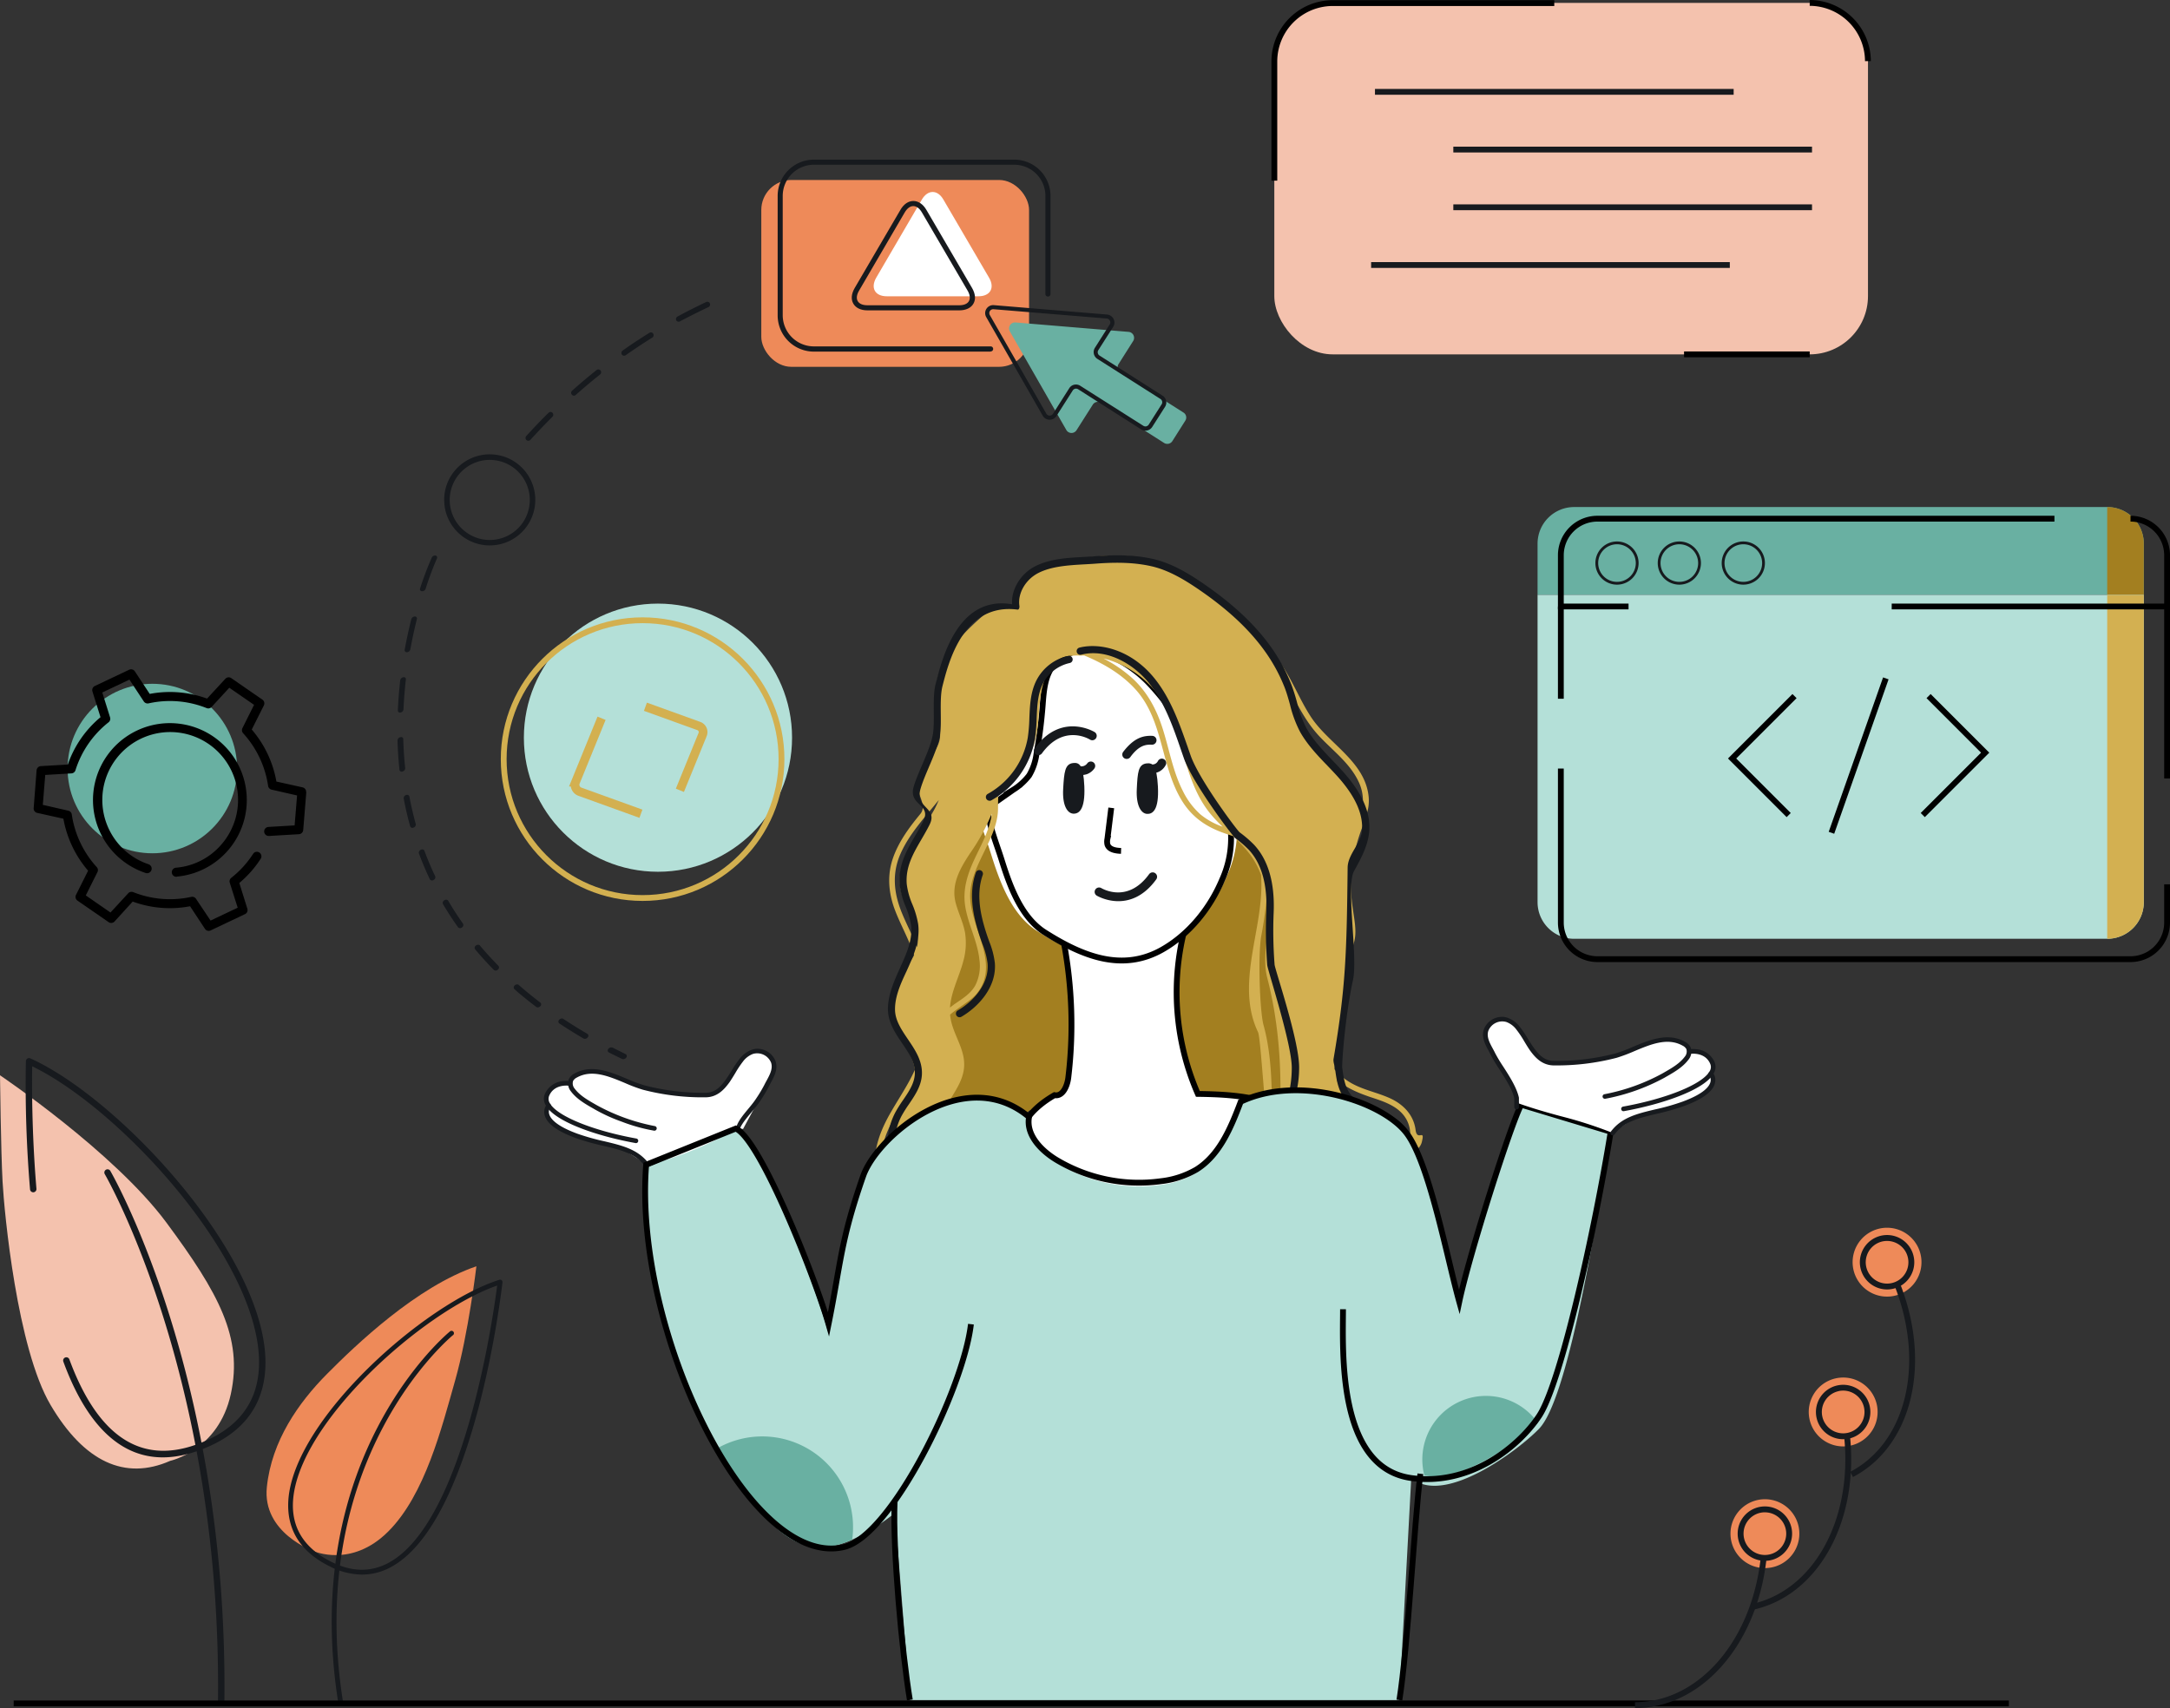 <svg xmlns="http://www.w3.org/2000/svg" viewBox="0 0 745.52 586.9"><rect x="0" y="0" width="745.52" height="586.9" fill="#333333" stroke="none"/><g id="design"><rect x="261.55" y="61.84" width="91.99" height="64.2" rx="10.3" style="fill:#ee8a59"/><path d="M880.78,297.28c-2-3.5-5.38-3.5-7.42,0l-15.68,26.85c-2,3.5-.4,6.36,3.64,6.36h31.51c4,0,5.69-2.86,3.65-6.35Z" transform="translate(-556.66 -228.69)" style="fill:#fff"/><path d="M886.2,335.33H854.69c-2.28,0-4-.82-4.86-2.3s-.69-3.39.46-5.37L866,300.81c1.15-2,2.74-3.06,4.46-3.06s3.32,1.09,4.47,3.05l15.7,26.86c1.15,2,1.31,3.88.46,5.37S888.48,335.33,886.2,335.33ZM870.43,299.5c-1.08,0-2.13.78-2.95,2.19L851.8,328.55c-.83,1.4-1,2.68-.46,3.61s1.72,1.42,3.35,1.42H886.2c1.63,0,2.82-.5,3.34-1.42s.37-2.21-.45-3.61l-15.7-26.86C872.57,300.28,871.52,299.5,870.43,299.5Z" transform="translate(-556.66 -228.69)" style="fill:#171a1e"/><path d="M897,349.51H836.28a12.46,12.46,0,0,1-12.45-12.45V296a12.47,12.47,0,0,1,12.45-12.46h68.83A12.47,12.47,0,0,1,917.57,296V329.8a.88.88,0,0,1-1.75,0V296a10.72,10.72,0,0,0-10.71-10.71H836.28A10.72,10.72,0,0,0,825.57,296v41a10.72,10.72,0,0,0,10.71,10.71H897a.87.87,0,0,1,0,1.74Z" transform="translate(-556.66 -228.69)" style="fill:#171a1e"/><rect x="437.8" y="1" width="203.96" height="120.76" rx="20.03" style="fill:#f4c2ae"/><line x1="472.38" y1="31.56" x2="595.61" y2="31.56" style="fill:none;stroke:#171a1e;stroke-miterlimit:10;stroke-width:2px"/><line x1="499.3" y1="51.39" x2="622.53" y2="51.39" style="fill:none;stroke:#171a1e;stroke-miterlimit:10;stroke-width:2px"/><line x1="499.3" y1="71.22" x2="622.53" y2="71.22" style="fill:none;stroke:#171a1e;stroke-miterlimit:10;stroke-width:2px"/><line x1="471.06" y1="91.06" x2="594.29" y2="91.06" style="fill:none;stroke:#171a1e;stroke-miterlimit:10;stroke-width:2px"/><path d="M1198.43,330.43" transform="translate(-556.66 -228.69)" style="fill:none;stroke:#000;stroke-miterlimit:10;stroke-width:2px"/><path d="M1178.4,229.69a20.09,20.09,0,0,1,20,20" transform="translate(-556.66 -228.69)" style="fill:none;stroke:#000;stroke-miterlimit:10;stroke-width:2px"/><path d="M994.47,290.75v-41a20.08,20.08,0,0,1,20-20h76.17" transform="translate(-556.66 -228.69)" style="fill:none;stroke:#000;stroke-miterlimit:10;stroke-width:2px"/><path d="M1014.49,350.45" transform="translate(-556.66 -228.69)" style="fill:none;stroke:#000;stroke-miterlimit:10;stroke-width:2px"/><line x1="621.74" y1="121.76" x2="578.57" y2="121.76" style="fill:none;stroke:#000;stroke-miterlimit:10;stroke-width:2px"/></g><g id="terra"><path d="M895.51,492c-.25.62-14,24-14,24s.84,21.75,1.24,22.51-2.31,21.64-2.31,21.64-5.37,18.63-5.1,24.11,0,33,0,33,15.52,21.57,20.8,21.73c8.89.27,10.21-31.3,15.38-28.72,11.8,0,13.39,26,22.35,24.75,4.77-.66,11.12-17.8,17.45-17.76,5.64,0,17.17,19.8,23.86,17.4,16.18-5.79,23.67-30.76,23.67-30.76s-3.61-38.55-3.72-39.71,5.6-13.07,3.61-19.76-8.61-25-9.54-32.22-1.48-18.85-7.64-26.51S961,454.79,954.45,454s-19-8.42-34.4-3.31S895.51,492,895.51,492Z" transform="translate(-556.66 -228.69)" style="fill:#a37f20"/><path id="Neck_White" data-name="Neck White" d="M963.45,548.71a87.22,87.22,0,0,0,4.75,55.85c13.69.17,29.33,1.27,37.71,12.09,2.68,3.46-27.25,37.87-54.56,38.58-32.86.85-62.35-33.57-32.41-50.27,2.84.56,4.39-3.17,4.74-6a152.85,152.85,0,0,0-1.48-46.18C936.07,556.8,950.07,554.14,963.45,548.71Z" transform="translate(-556.66 -228.69)" style="fill:#fff"/><path d="M853.52,743a31.09,31.09,0,0,1-1.68,10.12,11.33,11.33,0,0,1-8.26.64c-31.52-10.93-29.81-8.5-39.54-36A31.2,31.2,0,0,1,853.52,743Z" transform="translate(-556.66 -228.69)" style="fill:#69b0a2"/><path id="Neck_White-2" data-name="Neck White" d="M963.45,548.71a87.22,87.22,0,0,0,4.75,55.85c13.69.17,29.33,1.27,37.71,12.09,2.57,3.32-28.55,34.4-54.56,35.34-33.74,1.22-62.26-29.79-32.41-47,2.84.56,4.39-3.17,4.74-6a152.85,152.85,0,0,0-1.48-46.18C936.07,556.8,950.07,554.14,963.45,548.71Z" transform="translate(-556.66 -228.69)" style="fill:none;stroke:#000;stroke-miterlimit:10;stroke-width:2px"/><path id="Face-white" d="M981.56,511.08a37.14,37.14,0,0,1-3.21,18.18C974,539.72,966.2,549.38,956.24,555c-14.63,8.23-29.14,2.61-43.39-6.49-8.61-5.5-12.75-16.84-15.76-26.52-1.63-5.2-3.67-10.16-4.78-15.53a6.22,6.22,0,0,1,0-3.23,6.34,6.34,0,0,1,2.62-2.79l6.37-4.48a22.06,22.06,0,0,0,5.86-5.27c1.6-2.36,2.22-5.24,2.73-8.05a175.45,175.45,0,0,0,2.31-17.84c.43-5.48.82-11.49,4.62-15.46,10.22-10.63,26.63-1.1,34.47,7.17,10.72,11.3,18.1,25.28,25.35,39.06A41.69,41.69,0,0,1,981.56,511.08Z" transform="translate(-556.66 -228.69)" style="fill:#fff"/><path id="Face-Line" d="M979.51,514.07a34.66,34.66,0,0,1-3,16.93c-4.08,9.74-11.31,18.74-20.59,24-13.62,7.67-27.14,2.43-40.4-6-8-5.12-11.87-15.68-14.69-24.69-1.51-4.85-3.41-9.47-4.44-14.47a5.77,5.77,0,0,1,0-3,6,6,0,0,1,2.44-2.61l5.93-4.16a20.42,20.42,0,0,0,5.46-4.92,19.36,19.36,0,0,0,2.54-7.49A165.82,165.82,0,0,0,914.88,471c.39-5.1.75-10.7,4.3-14.39,9.51-9.91,24.79-1,32.1,6.67,10,10.52,16.85,23.54,23.6,36.37A38.68,38.68,0,0,1,979.51,514.07Z" transform="translate(-556.66 -228.69)" style="fill:none;stroke:#000;stroke-miterlimit:10;stroke-width:2px"/><path id="hair" d="M857.41,630.42a18.22,18.22,0,0,0,9.09,13.43c8.57,4.92,19.2,1.54,24.12-6.35a17.37,17.37,0,0,0,4.76-5.8,2.31,2.31,0,0,0-.26-2.54,1.89,1.89,0,0,0-2.22-1.82c-7.46.84-14.29-5.17-13.09-12.93,1-6.73,7.09-11.49,8-18.36s-4.23-12.15-4.73-18.73c3-2.62,7.09-4.71,9.13-7.21,8.45-10.31-2.62-23.14-2.24-34.18.36-10.33,9.55-19.26,9.57-29.47,0-2.1.06-4.19.18-6.29,5.5-4.31,10.27-9.57,12.3-16.16,1.31-4.26,1.38-8.77,1.8-13.2s1.24-9,3.8-12.63a15,15,0,0,1,1.17-1.46,7.71,7.71,0,0,1,4.1-2.46,22.86,22.86,0,0,1,4.74-.32h.87a2.6,2.6,0,0,1,.74,0c6.64,2.77,13,6.49,17.83,11.95,9.41,10.73,8.37,26.26,15.75,38.09,3.55,5.71,8.55,9,14.84,11.13l2.58.86a49.26,49.26,0,0,1,6,6.47,28.63,28.63,0,0,1,3.68,6.9,57.92,57.92,0,0,1-.26,9.85c-1.5,14.39-7.48,30.18-.8,44.13,1.24,2.6,3.11,44.93,5.73,46.23,3,1.48,6.46,1.42,9.67,1a27.22,27.22,0,0,0,6.64-1.78,20.18,20.18,0,0,0,2.84-1c1.24-.56,2.73-1.42,4.33-2.3.36-.26.74-.5,1.16-.76,4.61-2.76,10-4.7,16-2.53,2.12.78,6.15,2.36,6.15,2.36a4.68,4.68,0,0,0,3.85-3.84c1-4.24-1.71.32-2.24-3.8-.64-5.06-4.15-8.7-8.63-10.78-4.7-2.17-9.93-3-14.35-5.81a21.58,21.58,0,0,1-4.87-4.2c-.28-3.08,5.58-40.13,6.56-43.15,2.87-8.83-5.78-17.74,3.45-41.27a2.23,2.23,0,0,0,0-1,14.09,14.09,0,0,0,1.68-8.61c-1.4-11.73-13.45-17.71-19.53-26.68-4.71-7-7.49-15.59-13.07-21.86a35.39,35.39,0,0,0-2-3.16,39.48,39.48,0,0,0-8.54-8.53c-8.23-7.8-16.81-15.75-27.48-19.56-11.62-4.15-24.48-2.92-36.46,0-3.72.9-7.54,2-10.37,4.62-3.51,3.19-4.22,6.57-3.29,9.68.09.3-8.39.71-11.84,3.75-10.37,9.13-20.15,19.75-14.93,38.58,1.9,6.86-5,10.38-6.83,17.31-2.5,3.76,3.23,8.65.37,12.12-3.75,4.54-7.35,9.38-9.35,15-2.08,5.84-1.64,11.79.44,17.57,2,5.44,5,10.47,6.74,16-1.38,2.66-3.42,5-5,7.49-2.14,3.24-3.86,7-3.56,10.93.3,4.18,2.44,7.84,4.58,11.34,1.82,3,3.86,6.07,4.26,9.59-2.18,4.91-5.28,9.45-8,14.15C859.46,616.39,856.53,623.33,857.41,630.42Zm158.5-30.81c3.33,2.94,7.27,4.56,11.45,6,4.45,1.47,9.55,3,12.19,7.21a10.35,10.35,0,0,1,1.3,8,10.47,10.47,0,0,0-.84-2.63c-3.42-7.4-12.27-8.28-18.61-11.92A11.75,11.75,0,0,1,1015.91,599.61Zm-14.43-127.79c-.86-2.56-1.7-5.17-2.6-7.77l.54,1c3.08,6,6,11.87,10.65,16.78s10.27,9.08,13.25,15.25a15.27,15.27,0,0,1,1.32,9.62,18.31,18.31,0,0,0-3.06-6.72c-2.3-3.14-5.23-5.59-8.11-8.15a34.83,34.83,0,0,1-7.48-9.08A64.24,64.24,0,0,1,1001.48,471.82Zm-9.62,64.83c.26,1.58.42,3.18.54,4.78.54,7.75-2.31,15.78-.36,23.28,8.23,31.65,2.26,60.34,4.72,59.8,2.77-.61,3.92,3.6,6.24,4.28a16.26,16.26,0,0,1-5.5-.28c-7-1.7-.92-26.63-6.76-47.66-1.21-4.36-2-23.55-.75-30.65A130.77,130.77,0,0,0,991.86,536.65Zm-56-81.69a33.79,33.79,0,0,1,22.2,18.3c5.44,11.49,6.11,24.84,14.41,35a47.2,47.2,0,0,0,4.24,4.48,24.28,24.28,0,0,1-7.7-4.28,26.34,26.34,0,0,1-6-8.05c-3.34-6.57-4.58-13.91-6.76-20.9-2.12-6.82-5.32-13-10.63-17.83A47,47,0,0,0,935.89,455Zm-52.82,119.9c.38-5.51,3.23-10.71,4.59-16a22.94,22.94,0,0,0,.6-9.54c-.6-3.55-2.26-6.79-3.2-10.25-1.75-6.47,1.48-12,4.94-17.25a68,68,0,0,0,7.4-13.55c-.56,4.94-3.08,9.74-5.22,14.15-2.66,5.48-4.82,11.1-3.94,17.27.92,6.46,4.3,12.31,4.94,18.83a14.77,14.77,0,0,1-1.48,8.87c-1.6,2.78-4.4,4.48-7,6.26C884.19,574,883.63,574.44,883.07,574.86Zm-3.82-71.36c-.36.86-.74,1.72-1.16,2.56-4,7.89-11.35,14.47-12.19,23.68-.42,4.46,1.26,8.51,3.12,12.45,1.76,3.74,3.79,7.71,2.69,11.91-1.57-4.1-3.67-8-5.31-12.07-2.64-6.62-3.28-13.21-.38-19.87C869.1,515.07,874.47,509.47,879.25,503.5ZM860,622c1.92-7.36,6.5-13.55,10.18-20.11a44.72,44.72,0,0,1-3.36,7.22c-1.92,3.62-4,7.35-4.7,11.45a18.23,18.23,0,0,0,12,20.22,17.05,17.05,0,0,0,11.45-.42A15.6,15.6,0,0,1,863.52,639C859.14,634.38,858.43,628,860,622Z" transform="translate(-556.66 -228.69)" style="fill:#d3b051"/><path d="M874.32,642.26a1.25,1.25,0,0,0,.59-2.35A20.59,20.59,0,0,1,866.47,612a46,46,0,0,1,2.48-3.93c2.1-3.1,4.27-6.3,4.44-10.21.21-4.66-2.34-8.43-4.81-12.08-2.29-3.39-4.46-6.6-4.43-10.35,0-4.48,2-8.87,4-13.12,2.32-5.13,4.72-10.43,3.94-16.17a30.59,30.59,0,0,0-2-6.76,25.34,25.34,0,0,1-1.91-6.92c-.47-5.89,2.22-10.51,5.07-15.4.91-1.56,1.85-3.18,2.7-4.86l.06-.13c3-6-5-5.57-3.12-12.25,1.53-5.36,5.83-13.05,6.7-18.44.75-4.7-.32-12.34.88-17,2.11-8.21,7.19-28.6,25.78-26.23.52.06.71-.76.63-1.27-.64-4.33,2.14-9.11,6.59-11.35s10.16-2.62,15.56-2.92c1.28-.07,2.55-.14,3.78-.23,8-.62,14-.35,19.37.86,6.12,1.37,11.76,4.87,16.48,8.1,9.68,6.64,16.94,13.39,22.21,20.63A57.78,57.78,0,0,1,998,464.9c.74,1.91,1.3,3.92,1.84,5.86a40.44,40.44,0,0,0,3.53,9.51c2.48,4.34,5.94,8,9.28,11.45,1.18,1.23,2.39,2.5,3.54,3.77,6.14,6.85,8.88,13,8.38,18.75-.39,4.35-4.87,8-4.92,12.57-.32,29.2-.63,41-4.83,65.67-.19,1.1.35,2.24.5,3.34.52,4,1.06,8.09,4.06,11.22,2.53,2.65,5.93,3.93,9.22,5.17,1,.35,1.9.71,2.82,1.1,2.23.94,7.44,3.61,7.63,8.13a1.22,1.22,0,0,0,1.3,1.19,1.25,1.25,0,0,0,1.2-1.3c-.26-5.94-6.49-9.2-9.16-10.32-.95-.41-1.93-.77-2.91-1.14-3.17-1.19-6.16-2.32-8.29-4.55-2.44-2.55-2.9-6.08-3.4-9.82-.15-1.14.92-17.28,3.72-30.17,1.71-7.93-2.51-32.15.33-37.31,2.35-4.27,4.79-8.68,5.22-13.56.56-6.49-2.38-13.24-9-20.64-1.17-1.3-2.4-2.59-3.59-3.83-3.24-3.39-6.59-6.89-8.92-11a38,38,0,0,1-3.29-8.93,63,63,0,0,0-1.92-6.1,60.19,60.19,0,0,0-7.43-13.52c-5.43-7.47-12.9-14.41-22.82-21.22-4.91-3.37-10.81-7-17.34-8.48-5.67-1.27-11.87-1.55-20.12-.91-1.21.09-2.45.16-3.72.23-5.65.31-11.5.63-16.54,3.17s-8.37,8-8,13.09c-18.71-3.18-24.1,18.9-26.27,27.38-1.23,4.77-.17,12.47-.93,17.23-.85,5.31-5.14,12.93-6.63,18.15-1.83,6.44,6.29,5.87,3.29,11.8l-.07.14c-.81,1.61-1.73,3.19-2.62,4.72-2.92,5-5.94,10.19-5.4,16.86a27.42,27.42,0,0,0,2.06,7.6,28.16,28.16,0,0,1,1.83,6.21c.69,5-1.46,9.78-3.74,14.81-2,4.48-4.13,9.12-4.18,14.13,0,4.53,2.45,8.21,4.86,11.77s4.56,6.73,4.39,10.57c-.15,3.2-2,6-4,8.92a47.64,47.64,0,0,0-2.62,4.15,23.1,23.1,0,0,0,9.48,31.31A1.22,1.22,0,0,0,874.32,642.26Z" transform="translate(-556.66 -228.69)" style="fill:#171a1e"/><path d="M896.65,503.84a1.26,1.26,0,0,0,.59-.15,30,30,0,0,0,15-21.19,61.16,61.16,0,0,0,.57-7c.18-4.33.36-8.42,2.21-12a13.63,13.63,0,0,1,9.17-7,1.25,1.25,0,0,0-.52-2.45,16.18,16.18,0,0,0-10.87,8.29c-2.11,4.07-2.3,8.63-2.49,13.05a56.93,56.93,0,0,1-.54,6.69,27.43,27.43,0,0,1-13.75,19.39,1.25,1.25,0,0,0,.6,2.35Z" transform="translate(-556.66 -228.69)" style="fill:#171a1e"/><path d="M1008.1,629.3c3.62,0,6.89-1.58,10.06-3.11a26.83,26.83,0,0,1,7.67-2.81,1.25,1.25,0,0,0-.36-2.48,29.24,29.24,0,0,0-8.4,3c-3.27,1.58-6.36,3.07-9.66,2.83-4-.28-7.89-3.36-10-7.84-2-4.2,5.58-8.73,5.58-23.48,0-9.32-8.35-33.7-8.44-35.32a151.53,151.53,0,0,1-.33-17.45c.49-10.4-1.76-18.36-6.7-23.67a39.48,39.48,0,0,0-4.94-4.26c-1-.79-13.91-18.08-16.84-26.34-.34-1-.68-1.92-1-2.89-2.82-8.06-5.74-16.41-11.1-23.27-7.93-10.14-18.84-12.82-26.14-11a1.25,1.25,0,1,0,.61,2.43c9-2.28,18.35,3.43,23.56,10.1s8,14.68,10.71,22.56c.34,1,.67,1.93,1,2.89,3,8.57,16.63,26.68,17.67,27.48a37.77,37.77,0,0,1,4.64,4c4.46,4.8,6.49,12.15,6,21.85a156.06,156.06,0,0,0,.33,17.72c.09,1.6,8.44,27.05,8.44,35.29,0,14.63-7.49,19.82-5.34,24.42,2,4.21,6.17,8.86,12.07,9.28Z" transform="translate(-556.66 -228.69)" style="fill:#171a1e"/><path d="M886.33,578.22a1.22,1.22,0,0,0,.63-.17c5.71-3.31,12.15-10.13,11.49-18.46a28.23,28.23,0,0,0-1.89-7.29l-.2-.55c-2.48-7-4.67-15.13-2.07-22.42a1.25,1.25,0,1,0-2.36-.84c-2.86,8-.56,16.69,2.08,24.1l.2.55a26.3,26.3,0,0,1,1.75,6.65c.57,7.16-5.17,13.15-10.26,16.1a1.25,1.25,0,0,0,.63,2.33Z" transform="translate(-556.66 -228.69)" style="fill:#171a1e"/><path d="M1110,618.1c-5.4,34.73-14.83,91.38-24.56,101.49-6.8,7.08-32.47,26.72-43.93,16.94l-4.1,76.31H869.24l-5.13-64.31a69.28,69.28,0,0,1-14.67,9.19,33.52,33.52,0,0,1-5.86,2c-11.66,2.7-23-2.78-40.18-33.55-3.63-6.51-7.53-14.15-11.74-23.09-10.19-21.61-12.76-49.14-13-73.16L809.49,617c8.59,4.08,27.45,53.85,31.85,69.89,4.25-21.95,4.06-29.57,11.89-52.9,4.8-14.33,34.66-40.51,57-21.12-1.13,6.4,4.17,12,9.52,15.38a53.45,53.45,0,0,0,35.78,7.55,30.41,30.41,0,0,0,12.2-4.18c8-5.19,11.87-15,15.21-24.23,20-9.9,48.84-.14,57.08,11.36,7.76,10.82,13.78,44.32,18,60.12,3.38-16.69,17.68-63.41,21.3-70.42Z" transform="translate(-556.66 -228.69)" style="fill:#b4e0d8"/><path d="M1085,715.56c-6.51,6.28-26.6,21-39,18.06a21.85,21.85,0,0,1,39-18.06Z" transform="translate(-556.66 -228.69)" style="fill:#b4e0d8"/><path d="M1085,717.56c-6.51,6.28-26.6,21-39,18.06a21.85,21.85,0,0,1,39-18.06Z" transform="translate(-556.66 -228.69)" style="fill:#69b0a2"/><path d="M849.73,753.45a31.57,31.57,0,0,1-.29,4.27,33.52,33.52,0,0,1-5.86,2c-11.66,2.7-23-2.78-40.18-33.55a31.19,31.19,0,0,1,46.33,27.28Z" transform="translate(-556.66 -228.69)" style="fill:#69b0a2"/><path d="M809.49,616.47l2.46.13s8-14.89,9.65-17.84.52-8-3.55-8.78-7.86,4.85-10,7.92S803,605,799.58,605s-12.88.27-23.46-3.07-12.25-5.25-16.77-5a8,8,0,0,0-6.79,3.89s-3.13-1-6.72,2.22-.51,5.86-.51,5.86-1.94,1.16-.74,3.94S749.9,617,754.72,619s11.26,2.1,15.62,4.48a85.94,85.94,0,0,1,8.57,5.53,108.54,108.54,0,0,0,16.57-5.42C805.57,619.39,809.49,616.47,809.49,616.47Z" transform="translate(-556.66 -228.69)" style="fill:#fff"/><path d="M816.31,589.07a6.71,6.71,0,0,1,6.79,4.23c.94,2.71-.45,5.26-1.67,7.51-.27.49-.53,1-.75,1.44a49.14,49.14,0,0,1-2.82,4.69c-2.12,3.3-6.62,7.38-7.29,10.41l-1.08-.88c.75-3.48,4.84-7,7-10.39a46.44,46.44,0,0,0,2.72-4.53c.24-.49.51-1,.79-1.5,1.12-2.06,2.27-4.19,1.57-6.23a5.15,5.15,0,0,0-6.22-3,7.71,7.71,0,0,0-3.5,2.7,34.42,34.42,0,0,0-2.56,3.86c-.64,1.06-1.3,2.14-2,3.17-1.86,2.57-4.27,5.19-8.32,5.18a81.41,81.41,0,0,1-21.49-2.62,53.87,53.87,0,0,1-6.09-2.29c-5.6-2.34-11.37-4.77-16.54-1.89a3,3,0,0,0-1.29,1.16,2.75,2.75,0,0,0,.52,2.64c1.75,2.36,4.48,3.92,7.12,5.43l.67.38a68,68,0,0,0,19.78,7.08.8.8,0,0,1-.23,1.58,59,59,0,0,1-11.13-3.09,58.08,58.08,0,0,1-9.22-4.19l-.65-.38c-2.66-1.51-5.66-3.23-7.62-5.86a4.24,4.24,0,0,1-.67-4.29,4.47,4.47,0,0,1,1.94-1.85c5.84-3.25,12.26-.57,17.93,1.82a54.44,54.44,0,0,0,5.92,2.22A79.88,79.88,0,0,0,799,604.17c3.27.07,5.32-2.16,7-4.51.7-1,1.34-2,2-3.06a35.87,35.87,0,0,1,2.69-4,9.29,9.29,0,0,1,4.25-3.21A6.27,6.27,0,0,1,816.31,589.07Z" transform="translate(-556.66 -228.69)" style="fill:#171a1e"/><path d="M750.46,600.14a7.88,7.88,0,0,1,1.63,0,.8.8,0,0,1-.2,1.58c-.19,0-4.92-.55-6.59,3.56a2.75,2.75,0,0,0,.24,2.44c2.44,4.44,14.67,9.44,29.74,12.17a.79.79,0,0,1,.64.92.77.77,0,0,1-.92.64c-13.11-2.36-27.73-7.29-30.86-13a4.27,4.27,0,0,1-.31-3.81A7.49,7.49,0,0,1,750.46,600.14Z" transform="translate(-556.66 -228.69)" style="fill:#171a1e"/><path d="M745.11,607.85a.79.79,0,0,1,.65,1.33,2.54,2.54,0,0,0-.44,2.25c.41,1.63,2.43,4.13,9.67,6.79a79.17,79.17,0,0,0,9.3,2.62c6.22,1.48,11.58,2.75,15.26,7.65a.8.8,0,0,1-.16,1.11.79.79,0,0,1-1.11-.16c-3.34-4.44-8.2-5.59-14.35-7.05a80,80,0,0,1-9.48-2.67c-6.38-2.34-10-5-10.69-7.94a4.19,4.19,0,0,1,.82-3.68A.78.78,0,0,1,745.11,607.85Z" transform="translate(-556.66 -228.69)" style="fill:#171a1e"/><path d="M890.23,683.68c-2.54,22-27.16,72.63-43.58,76.56-32.61,7.82-72.46-74.18-68-131.34l30.81-12.43c8.59,3.92,27.45,51.79,31.85,67.21,4.26-21.1,4.07-28.44,11.89-50.87,4.8-13.78,34.66-39,57-20.31-1.13,6.15,4.17,11.57,9.53,14.79a55.2,55.2,0,0,0,35.77,7.26,31.12,31.12,0,0,0,12.2-4c8-5,11.87-14.46,15.22-23.3,20-9.52,48.83-.13,57.08,10.93,7.75,10.4,13.78,42.62,18,57.81,3.37-16.05,17.67-61,21.29-67.72l30.74,9.28c-5.39,33.39-17,86.11-24.55,97.6-6.93,10.54-23.65,24.19-43.94,21.4-25.62-3.53-23.48-43.93-23.48-58" transform="translate(-556.66 -228.69)" style="fill:none;stroke:#000;stroke-miterlimit:10;stroke-width:2px"/><path d="M1078.47,607.84l-.86-2.2s-8-14.9-9.64-17.84-.52-8,3.54-8.78,7.87,4.85,10,7.92,5.1,7.08,8.51,7a75.66,75.66,0,0,0,23.46-3.07c10.58-3.33,12.25-5.25,16.77-5a8,8,0,0,1,6.78,3.9s3.13-1,6.73,2.22.51,5.86.51,5.86,1.94,1.16.74,3.94-5.32,4.21-10.13,6.16-11.27,2.1-15.62,4.48a83.43,83.43,0,0,0-8.58,5.53,143.84,143.84,0,0,0-16.56-5.42C1084.3,610,1078.47,607.84,1078.47,607.84Z" transform="translate(-556.66 -228.69)" style="fill:#fff"/><path d="M1073.26,578.1a6.7,6.7,0,0,0-6.79,4.24c-.94,2.71.44,5.26,1.67,7.51.26.49.52,1,.75,1.43a52.34,52.34,0,0,0,2.81,4.7c2.12,3.3,4.53,7,5.2,10.06l0,3.06a.8.8,0,1,0,1.6,0v-3.23c-.75-3.48-3.23-7.34-5.43-10.75a50.83,50.83,0,0,1-2.72-4.53c-.23-.49-.51-1-.78-1.5-1.12-2.06-2.28-4.19-1.57-6.23a5.13,5.13,0,0,1,6.21-3,7.66,7.66,0,0,1,3.5,2.7,34.38,34.38,0,0,1,2.57,3.85c.64,1.06,1.29,2.15,2,3.18,1.85,2.57,4.27,5.19,8.32,5.18a81.75,81.75,0,0,0,21.48-2.62,56.78,56.78,0,0,0,6.1-2.29c5.59-2.34,11.37-4.77,16.54-1.89a3,3,0,0,1,1.29,1.16,2.73,2.73,0,0,1-.53,2.64c-1.75,2.35-4.48,3.92-7.12,5.43l-.66.38a68.24,68.24,0,0,1-19.79,7.08.79.79,0,1,0,.24,1.57A69.08,69.08,0,0,0,1128.5,599l.66-.38c2.66-1.52,5.66-3.24,7.61-5.86a4.24,4.24,0,0,0,.67-4.29,4.36,4.36,0,0,0-1.94-1.85c-5.83-3.26-12.25-.57-17.92,1.81a51.25,51.25,0,0,1-5.92,2.22,79.45,79.45,0,0,1-21.07,2.56c-3.26.07-5.31-2.16-7-4.51-.71-1-1.35-2-2-3.07a35.86,35.86,0,0,0-2.7-4,9.14,9.14,0,0,0-4.24-3.21A5.88,5.88,0,0,0,1073.26,578.1Z" transform="translate(-556.66 -228.69)" style="fill:#171a1e"/><path d="M1139.11,589.18a7.88,7.88,0,0,0-1.63,0,.79.79,0,0,0-.69.89.81.81,0,0,0,.89.69c.19,0,4.92-.55,6.58,3.56a2.71,2.71,0,0,1-.23,2.44c-2.45,4.44-14.68,9.44-29.75,12.16a.8.8,0,0,0-.64.93.79.79,0,0,0,.93.64c13.11-2.37,27.73-7.29,30.85-13a4.28,4.28,0,0,0,.32-3.81A7.51,7.51,0,0,0,1139.11,589.18Z" transform="translate(-556.66 -228.69)" style="fill:#171a1e"/><path d="M1144.46,596.89a.8.8,0,0,0-.6.2.78.78,0,0,0,0,1.12,2.6,2.6,0,0,1,.44,2.26c-.42,1.63-2.43,4.13-9.68,6.78a76.38,76.38,0,0,1-9.3,2.63c-6.21,1.48-11.57,2.74-15.25,7.65a.78.78,0,0,0,.16,1.11.8.8,0,0,0,1.11-.16c3.34-4.44,8.19-5.59,14.35-7.05a82.07,82.07,0,0,0,9.48-2.68c6.38-2.34,10-5,10.68-7.93a4.15,4.15,0,0,0-.82-3.68A.78.78,0,0,0,1144.46,596.89Z" transform="translate(-556.66 -228.69)" style="fill:#171a1e"/><path d="M1037.43,812.84c2.92-18.31,5-59.36,7.21-77.76" transform="translate(-556.66 -228.69)" style="fill:none;stroke:#000;stroke-miterlimit:10;stroke-width:2px"/><path d="M864,744.8c-.66,16.94,2.53,51.4,5.25,68" transform="translate(-556.66 -228.69)" style="fill:none;stroke:#000;stroke-miterlimit:10;stroke-width:2px"/><path d="M925.33,490.87c2.15-.25,3.54.65,3.86,8,.35,8.15-1.93,9.52-3.85,9.39s-3.75-2.69-3.42-8.5S922.51,491.21,925.33,490.87Z" transform="translate(-556.66 -228.69)" style="fill:#171a1e"/><path d="M950.53,491c2.14-.28,3.55.62,3.94,7.93.43,8.15-1.84,9.53-3.76,9.41s-3.78-2.66-3.5-8.47S947.71,491.37,950.53,491Z" transform="translate(-556.66 -228.69)" style="fill:#171a1e"/><path d="M953.53,484.12a1.51,1.51,0,0,0-1-2.59c-2.93-.11-6.17.5-10,5.52a1.52,1.52,0,0,0,.31,2.12,1.55,1.55,0,0,0,2.12-.3c3-4.12,5.35-4.39,7.42-4.3A1.53,1.53,0,0,0,953.53,484.12Z" transform="translate(-556.66 -228.69)" style="fill:#171a1e"/><path d="M913.45,488.16a1.5,1.5,0,0,0,1.18-.62c7.34-10.11,16-5,16.4-4.79a1.52,1.52,0,1,0,1.59-2.58c-.12-.06-11.42-6.85-20.44,5.59a1.53,1.53,0,0,0,.33,2.12A1.57,1.57,0,0,0,913.45,488.16Z" transform="translate(-556.66 -228.69)" style="fill:#171a1e"/><path d="M952.62,528.44a1.52,1.52,0,0,0-1.18.62c-7.34,10.12-16,5-16.4,4.79a1.52,1.52,0,0,0-2.08.51,1.5,1.5,0,0,0,.49,2.07c.12.07,11.43,6.85,20.45-5.59a1.51,1.51,0,0,0-.34-2.11A1.48,1.48,0,0,0,952.62,528.44Z" transform="translate(-556.66 -228.69)" style="fill:#171a1e"/><path d="M929.41,494.87a5.29,5.29,0,0,1-2.68-.08,1.5,1.5,0,0,1,.87-2.87,2.38,2.38,0,0,0,1.42-.05,2.47,2.47,0,0,0,1.17-.88,1.5,1.5,0,0,1,2.46,1.73,5.53,5.53,0,0,1-2.63,2C929.82,494.77,929.61,494.82,929.41,494.87Z" transform="translate(-556.66 -228.69)" style="fill:#171a1e"/><path d="M953,494.35a4.87,4.87,0,0,1-1.61-.12,1.5,1.5,0,1,1,.7-2.92,2.12,2.12,0,0,0,2.38-1.11,1.5,1.5,0,1,1,2.69,1.33,5.18,5.18,0,0,1-2.42,2.36A5,5,0,0,1,953,494.35Z" transform="translate(-556.66 -228.69)" style="fill:#171a1e"/><path d="M938.44,506.28l-1.31,10.6a4.46,4.46,0,0,0,0,2c.57,1.75,2.84,2.12,4.68,2.18" transform="translate(-556.66 -228.69)" style="fill:none;stroke:#000;stroke-miterlimit:10;stroke-width:2px"/><circle cx="52.34" cy="264.07" r="29.12" style="fill:#69b0a2"/><path d="M661.89,500.89l-1.06,13a1.55,1.55,0,0,1-1.45,1.43l-10.32.61a1.55,1.55,0,0,1-.18-3.1l9-.53.84-10.29-8.76-2a1.57,1.57,0,0,1-1.19-1.3,34.23,34.23,0,0,0-8.58-18.08,1.57,1.57,0,0,1-.24-1.75l4-8L635.44,465l-6.08,6.6a1.54,1.54,0,0,1-1.72.39,33.87,33.87,0,0,0-19.94-1.62,1.57,1.57,0,0,1-1.64-.67l-4.93-7.49-9.33,4.42,2.68,8.57a1.55,1.55,0,0,1-.53,1.68,33.88,33.88,0,0,0-11.36,16.46,1.55,1.55,0,0,1-1.39,1.09l-9,.53-.83,10.28,8.75,2a1.54,1.54,0,0,1,1.2,1.29,34.21,34.21,0,0,0,8.57,18.09,1.53,1.53,0,0,1,.24,1.74l-4,8,8.49,5.87,6.09-6.61a1.56,1.56,0,0,1,1.72-.39,34,34,0,0,0,19.94,1.63,1.54,1.54,0,0,1,1.63.66L629,545l9.32-4.42L635.6,532a1.56,1.56,0,0,1,.52-1.69,33.56,33.56,0,0,0,7.49-8.23,1.55,1.55,0,0,1,2.61,1.69,37.06,37.06,0,0,1-7.34,8.31l2.76,8.85a1.54,1.54,0,0,1-.81,1.86l-11.77,5.58a1.55,1.55,0,0,1-2-.55l-5.1-7.74a37,37,0,0,1-19.71-1.61L596,545.33a1.55,1.55,0,0,1-2,.22l-10.71-7.4a1.54,1.54,0,0,1-.51-2l4.15-8.29A37.46,37.46,0,0,1,578.44,510l-9-2a1.55,1.55,0,0,1-1.21-1.64l1-13a1.57,1.57,0,0,1,1.46-1.43l9.27-.54a36.77,36.77,0,0,1,11.23-16.27l-2.77-8.85a1.56,1.56,0,0,1,.82-1.87L601,458.83a1.56,1.56,0,0,1,2,.55l5.1,7.74a37,37,0,0,1,19.7,1.61l6.29-6.82a1.56,1.56,0,0,1,2-.23l10.71,7.4a1.56,1.56,0,0,1,.51,2l-4.16,8.28a37.32,37.32,0,0,1,8.47,17.87l9,2a1.55,1.55,0,0,1,1.21,1.64Zm-44.45,29a26.42,26.42,0,1,0-10.75-1.24,1.55,1.55,0,0,0,1-3A23.32,23.32,0,1,1,633,518.53a23.1,23.1,0,0,1-15.79,8.3,1.56,1.56,0,1,0,.28,3.1Z" transform="translate(-556.66 -228.69)"/><path d="M944.49,342.73l-38.89-3.24a2.06,2.06,0,0,0-2,3.07l19.4,33.87a2.05,2.05,0,0,0,3.51.08l5.59-8.79a2.05,2.05,0,0,1,2.83-.63l21.67,13.8a2.06,2.06,0,0,0,2.83-.63l4.43-7a2,2,0,0,0-.63-2.83l-21.67-13.79a2.06,2.06,0,0,1-.62-2.84l5.07-8A2.06,2.06,0,0,0,944.49,342.73Z" transform="translate(-556.66 -228.69)" style="fill:#69b0a2"/><path d="M951.45,376.36a3.71,3.71,0,0,1-.66.24,2.81,2.81,0,0,1-2.08-.37l-21.66-13.8a1.36,1.36,0,0,0-1-.17,1.32,1.32,0,0,0-.84.59l-5.6,8.79a2.76,2.76,0,0,1-4.72-.12l-19.4-33.87a2.75,2.75,0,0,1,2.63-4.11L937,336.77a2.76,2.76,0,0,1,2.24,1.53,2.71,2.71,0,0,1-.14,2.7L934,349a1.35,1.35,0,0,0,.41,1.86l21.67,13.79a2.77,2.77,0,0,1,.85,3.81l-4.43,6.95A2.87,2.87,0,0,1,951.45,376.36Zm-26.39-15.25a2.77,2.77,0,0,1,2.74.14L949.47,375a1.37,1.37,0,0,0,1,.18,1.43,1.43,0,0,0,.85-.6l4.42-6.95a1.34,1.34,0,0,0-.41-1.86L933.67,352a2.76,2.76,0,0,1-.84-3.81l5.07-8a1.31,1.31,0,0,0,.07-1.31,1.33,1.33,0,0,0-1.1-.75L898,334.94a1.34,1.34,0,0,0-1.28,2l19.4,33.87a1.31,1.31,0,0,0,1.13.68,1.35,1.35,0,0,0,1.17-.62l5.59-8.79A2.79,2.79,0,0,1,925.06,361.11Z" transform="translate(-556.66 -228.69)" style="fill:#171a1e"/><path d="M1293.18,433.08H1084.9v-17.6a12.57,12.57,0,0,1,12.58-12.57h183.13a12.57,12.57,0,0,1,12.57,12.57Z" transform="translate(-556.66 -228.69)" style="fill:#69b0a2"/><path d="M1280.61,402.91v30.17h12.57v-17.6A12.57,12.57,0,0,0,1280.61,402.91Z" transform="translate(-556.66 -228.69)" style="fill:#a37f20"/><path d="M1280.61,551.26H1097.48a12.58,12.58,0,0,1-12.58-12.58V433.08h208.28v105.6A12.57,12.57,0,0,1,1280.61,551.26Z" transform="translate(-556.66 -228.69)" style="fill:#b4e0d8"/><path d="M1280.61,433.08V551.26a12.57,12.57,0,0,0,12.57-12.58V433.08Z" transform="translate(-556.66 -228.69)" style="fill:#d3b051"/><path d="M1092.9,468.78v-31.7" transform="translate(-556.66 -228.69)" style="fill:none;stroke:#000;stroke-miterlimit:10;stroke-width:2px"/><path d="M1301.18,532.55v13.13a12.57,12.57,0,0,1-12.57,12.58H1105.48a12.58,12.58,0,0,1-12.58-12.58V492.76" transform="translate(-556.66 -228.69)" style="fill:none;stroke:#000;stroke-miterlimit:10;stroke-width:2px"/><path d="M1301.18,437.08v59.09" transform="translate(-556.66 -228.69)" style="fill:none;stroke:#000;stroke-miterlimit:10;stroke-width:2px"/><path d="M1116.16,437.08H1092.9v-17.6a12.57,12.57,0,0,1,12.58-12.57h157" transform="translate(-556.66 -228.69)" style="fill:none;stroke:#000;stroke-miterlimit:10;stroke-width:2px"/><path d="M1288.61,406.91a12.57,12.57,0,0,1,12.57,12.57v17.6h-94.61" transform="translate(-556.66 -228.69)" style="fill:none;stroke:#000;stroke-miterlimit:10;stroke-width:2px"/><polyline points="616.52 239.18 595.08 260.62 614.52 280.06" style="fill:none;stroke:#000;stroke-miterlimit:10;stroke-width:2px"/><polyline points="660.58 280.06 682.02 258.62 662.58 239.18" style="fill:none;stroke:#000;stroke-miterlimit:10;stroke-width:2px"/><circle cx="226.05" cy="253.47" r="46.07" style="fill:#b4e0d8"/><path d="M763.33,475.49l-8.94,21.93a2.54,2.54,0,0,0,1.58,3.33l20.88,7.54" transform="translate(-556.66 -228.69)" style="fill:none;stroke:#d3b050;stroke-miterlimit:10;stroke-width:3px"/><path d="M790.24,500.24l7.82-19.19a2.22,2.22,0,0,0-1.38-2.92l-18.28-6.6" transform="translate(-556.66 -228.69)" style="fill:none;stroke:#d3b050;stroke-miterlimit:10;stroke-width:3px"/><line x1="647.89" y1="233.09" x2="629.21" y2="286.15" style="fill:none;stroke:#000;stroke-miterlimit:10;stroke-width:2px"/><path d="M1112.19,429.58a7.42,7.42,0,1,1,7.42-7.42A7.42,7.42,0,0,1,1112.19,429.58Zm0-13.88a6.46,6.46,0,1,0,6.46,6.46A6.47,6.47,0,0,0,1112.19,415.7Z" transform="translate(-556.66 -228.69)" style="fill:#171a1e"/><path d="M1133.61,429.58a7.42,7.42,0,1,1,7.42-7.42A7.43,7.43,0,0,1,1133.61,429.58Zm0-13.88a6.46,6.46,0,1,0,6.46,6.46A6.47,6.47,0,0,0,1133.61,415.7Z" transform="translate(-556.66 -228.69)" style="fill:#171a1e"/><path d="M1155.59,429.58a7.42,7.42,0,1,1,7.42-7.42A7.43,7.43,0,0,1,1155.59,429.58Zm0-13.88a6.46,6.46,0,1,0,6.46,6.46A6.47,6.47,0,0,0,1155.59,415.7Z" transform="translate(-556.66 -228.69)" style="fill:#171a1e"/><circle cx="220.77" cy="260.84" r="47.72" style="fill:none;stroke:#d3b050;stroke-miterlimit:10;stroke-width:2px"/></g><g id="plant"><path d="M664.34,761.63s-17.65-6.21-16-22,10.77-28.87,20.66-38.84,30.78-30,51.33-37c0,0-2.74,23.18-7.32,39.28s-10.31,39.24-23,51.88S664.34,761.63,664.34,761.63Z" transform="translate(-556.66 -228.69)" style="fill:#ee8a59"/><path d="M615.13,730.64s16.6-3.57,20.83-22.95-4.2-34.71-22.14-58.93-57.16-50.6-57.16-50.6.3,25.76.88,36.5,5,57.32,16.51,76.81S599.54,737.5,615.13,730.64Z" transform="translate(-556.66 -228.69)" style="fill:#f4c2ae"/><path d="M605,728.37c-11-3.24-20-13.88-26.58-31.83a1.1,1.1,0,1,1,2.07-.76c9.69,26.24,24.3,36.11,43.44,29.32,13.86-4.92,21.16-13.91,21.7-26.72,1.47-35-46.85-88.25-77.91-103.31-.09,5.25-.21,22.2,1.46,42.1a1.1,1.1,0,1,1-2.2.18,430.72,430.72,0,0,1-1.43-44,1.1,1.1,0,0,1,1.55-1c31.5,14.26,82.26,69.75,80.73,106.13-.58,13.81-8.37,23.47-23.16,28.71Q613.92,731,605,728.37Z" transform="translate(-556.66 -228.69)" style="fill:#171a1e"/><path d="M681,769.72a25.05,25.05,0,0,1-11-2.79c-10.24-5.06-15-12.8-14.26-23,2.1-27.74,46.75-67.34,72.48-75.5a.77.77,0,0,1,.78.15.78.78,0,0,1,.29.73c-.38,3.34-9.65,82.18-38.21,97.77A20.71,20.71,0,0,1,681,769.72Zm46.46-99.31c-25.5,8.88-68.08,46.92-70.1,73.64-.72,9.47,3.77,16.67,13.34,21.39,6.94,3.43,13.52,3.48,19.56.18C716.13,751.51,726.13,680.88,727.47,670.41Z" transform="translate(-556.66 -228.69)" style="fill:#171a1e"/><path d="M632.34,814.63a1.12,1.12,0,0,1-.79-1.07c1.33-111.7-38.49-180.74-38.89-181.43a1.1,1.1,0,0,1,1.9-1.12c.41.7,40.54,70.26,39.19,182.58a1.09,1.09,0,0,1-1.11,1.09A1.57,1.57,0,0,1,632.34,814.63Z" transform="translate(-556.66 -228.69)" style="fill:#171a1e"/><path d="M673.77,814.94a.84.84,0,0,1-.82-.7c-13.73-85.21,37.7-127.57,38.22-128a.83.83,0,1,1,1,1.29C711.69,688,661,729.76,674.59,814a.82.82,0,0,1-.69.94A.3.3,0,0,1,673.77,814.94Z" transform="translate(-556.66 -228.69)" style="fill:#171a1e"/><line x1="4.7" y1="585.3" x2="690.16" y2="585.3" style="fill:none;stroke:#000;stroke-miterlimit:10;stroke-width:2px"/></g><g id="curve_r"><path d="M712.93,390.38a15.65,15.65,0,1,1-3.61,11.43c0-.47-.06-.93-.06-1.39A15.53,15.53,0,0,1,712.93,390.38Zm25.69,8.88a13.75,13.75,0,0,0-24.22-7.65A13.74,13.74,0,0,0,716.08,411a13.74,13.74,0,0,0,22.59-10.5C738.67,400.07,738.65,399.67,738.62,399.26Z" transform="translate(-556.66 -228.69)" style="fill:#171a1e"/><path d="M706.76,420.61A106.93,106.93,0,0,0,702.89,431a1.27,1.27,0,0,1-1.24.84.7.7,0,0,1-.65-1,107.94,107.94,0,0,1,4-10.56,1.28,1.28,0,0,1,1.41-.69A.73.73,0,0,1,706.76,420.61Zm-6.87,20.76c-.86,3.45-1.62,7-2.25,10.42a1.26,1.26,0,0,1-1.14,1,.71.71,0,0,1-.81-.85c.64-3.5,1.41-7,2.28-10.54a1.33,1.33,0,0,1,1.48-.86A.7.7,0,0,1,699.89,441.37Zm-3.79,20.79c-.39,3.4-.66,6.86-.82,10.29a1.24,1.24,0,0,1-1,1.07.74.74,0,0,1-.94-.73c.16-3.46.43-7,.83-10.4a1.25,1.25,0,0,1,1.08-1,.91.91,0,0,1,.41,0A.69.69,0,0,1,696.1,462.16Zm-.9,20.46c.1,3.35.32,6.71.67,10a1.19,1.19,0,0,1-.89,1.15.77.77,0,0,1-1.08-.58c-.35-3.3-.58-6.7-.67-10.09a1.19,1.19,0,0,1,1-1.11,1,1,0,0,1,.54,0A.69.69,0,0,1,695.2,482.62Zm2.1,19.72c.6,3.19,1.34,6.38,2.2,9.48a1.1,1.1,0,0,1-.73,1.21.83.83,0,0,1-1.19-.41c-.87-3.13-1.62-6.36-2.23-9.58a1.16,1.16,0,0,1,.82-1.19,1,1,0,0,1,.67,0A.66.66,0,0,1,697.3,502.34ZM702.46,521c1.12,3,2.36,5.94,3.71,8.78a1,1,0,0,1-.56,1.27.89.89,0,0,1-1.28-.24c-1.36-2.88-2.63-5.87-3.75-8.89a1.08,1.08,0,0,1,.65-1.24,1,1,0,0,1,.8-.08A.66.66,0,0,1,702.46,521Zm8.16,17.15c1.58,2.69,3.3,5.36,5.13,7.94a1,1,0,0,1-.39,1.29,1,1,0,0,1-1.33-.07c-1.86-2.61-3.6-5.31-5.2-8a1,1,0,0,1,.48-1.28,1.14,1.14,0,0,1,.93-.15A.76.76,0,0,1,710.62,538.11Zm10.91,15.42c2,2.38,4.16,4.74,6.38,7a.88.88,0,0,1-.21,1.28,1,1,0,0,1-1.38.1c-2.25-2.29-4.42-4.68-6.45-7.09a.91.91,0,0,1,.3-1.28,1.12,1.12,0,0,1,1-.23A.64.64,0,0,1,721.53,553.53Zm13.32,13.54c2.35,2.06,4.86,4.1,7.43,6.06a.83.83,0,0,1,0,1.26,1.1,1.1,0,0,1-1.39.25c-2.61-2-5.13-4-7.51-6.12a.87.87,0,0,1,.13-1.28,1.18,1.18,0,0,1,1.14-.31A.77.77,0,0,1,734.85,567.07Zm15.32,11.66c2.67,1.77,5.46,3.51,8.29,5.15a.79.79,0,0,1,.09,1.23,1.17,1.17,0,0,1-1.4.38c-2.86-1.67-5.67-3.42-8.36-5.2a.82.82,0,0,1,0-1.25,1.2,1.2,0,0,1,1.22-.4A.91.91,0,0,1,750.17,578.73Zm16.94,9.87.5.25q2,1,4,2a.78.78,0,0,1,.18,1.21,1.22,1.22,0,0,1-1.38.46c-1.36-.66-2.73-1.32-4.08-2l-.51-.26a.78.78,0,0,1-.15-1.21,1.22,1.22,0,0,1,1.29-.47Z" transform="translate(-556.66 -228.69)" style="fill:#171a1e"/><path d="M737.52,379.89a1,1,0,0,1-.07-1.36c2.46-2.71,5-5.4,7.67-8a.94.94,0,0,1,1.35,0,1,1,0,0,1,0,1.36c-2.6,2.58-5.15,5.25-7.58,7.93a1,1,0,0,1-.47.28A1,1,0,0,1,737.52,379.89Zm15.6-15.6a.94.94,0,0,1,.08-1.35c2.76-2.46,5.61-4.86,8.47-7.14A1,1,0,0,1,763,356a1,1,0,0,1-.16,1.35c-2.83,2.25-5.66,4.62-8.39,7.06a1.1,1.1,0,0,1-.4.21A.94.94,0,0,1,753.12,364.29ZM770.3,350.5a1,1,0,0,1,.23-1.33c3-2.13,6.13-4.19,9.24-6.12a.94.94,0,0,1,1.32.31,1,1,0,0,1-.31,1.32c-3.08,1.91-6.15,3.95-9.14,6.05a.94.94,0,0,1-1.34-.23ZM789,338.78a1,1,0,0,1,.39-1.31c3.25-1.76,6.58-3.44,9.88-5a.93.93,0,0,1,1.27.46,1,1,0,0,1-.46,1.27c-3.26,1.53-6.55,3.19-10,5A1,1,0,0,1,789,338.78Z" transform="translate(-556.66 -228.69)" style="fill:#171a1e"/></g><g id="pen"><path d="M1174.84,755.66A11.83,11.83,0,1,1,1163,743.83,11.83,11.83,0,0,1,1174.84,755.66Z" transform="translate(-556.66 -228.69)" style="fill:#ee8a59"/><path d="M1118.37,813.57c21.54,0,39.66-20.46,43.08-48.65a1,1,0,0,1,1.12-.89,1,1,0,0,1,.88,1.13c-3.54,29.22-22.5,50.43-45.08,50.43" transform="translate(-556.66 -228.69)" style="fill:#171a1e"/><path d="M1163,765a9.35,9.35,0,1,1,9.35-9.35A9.36,9.36,0,0,1,1163,765Zm0-16.68a7.33,7.33,0,1,0,7.33,7.33A7.33,7.33,0,0,0,1163,748.33Z" transform="translate(-556.66 -228.69)" style="fill:#171a1e"/><path d="M1201.46,711.35a11.83,11.83,0,1,1-14-9.08A11.82,11.82,0,0,1,1201.46,711.35Z" transform="translate(-556.66 -228.69)" style="fill:#ee8a59"/><path d="M1158.45,779.84c21-4.53,34.46-28.35,31.87-56.63a1,1,0,0,1,.91-1.1,1,1,0,0,1,1.1.92c2.68,29.31-11.39,54-33.46,58.79" transform="translate(-556.66 -228.69)" style="fill:#171a1e"/><path d="M1191.86,723a9.35,9.35,0,1,1,7.17-11.11A9.36,9.36,0,0,1,1191.86,723Zm-3.51-16.31a7.33,7.33,0,1,0,8.71,5.62A7.34,7.34,0,0,0,1188.35,706.67Z" transform="translate(-556.66 -228.69)" style="fill:#171a1e"/><path d="M1215.46,656.91a11.83,11.83,0,1,1-16-5A11.83,11.83,0,0,1,1215.46,656.91Z" transform="translate(-556.66 -228.69)" style="fill:#ee8a59"/><path d="M1192.33,734.41c19.07-10,25.62-36.53,15.56-63.09a1,1,0,0,1,.59-1.3,1,1,0,0,1,1.3.59c10.43,27.52,3.48,55.12-16.51,65.59" transform="translate(-556.66 -228.69)" style="fill:#171a1e"/><path d="M1209.32,670.68a9.35,9.35,0,1,1,3.94-12.62A9.35,9.35,0,0,1,1209.32,670.68Zm-7.74-14.77a7.33,7.33,0,1,0,9.89,3.09A7.35,7.35,0,0,0,1201.58,655.91Z" transform="translate(-556.66 -228.69)" style="fill:#171a1e"/></g></svg>
